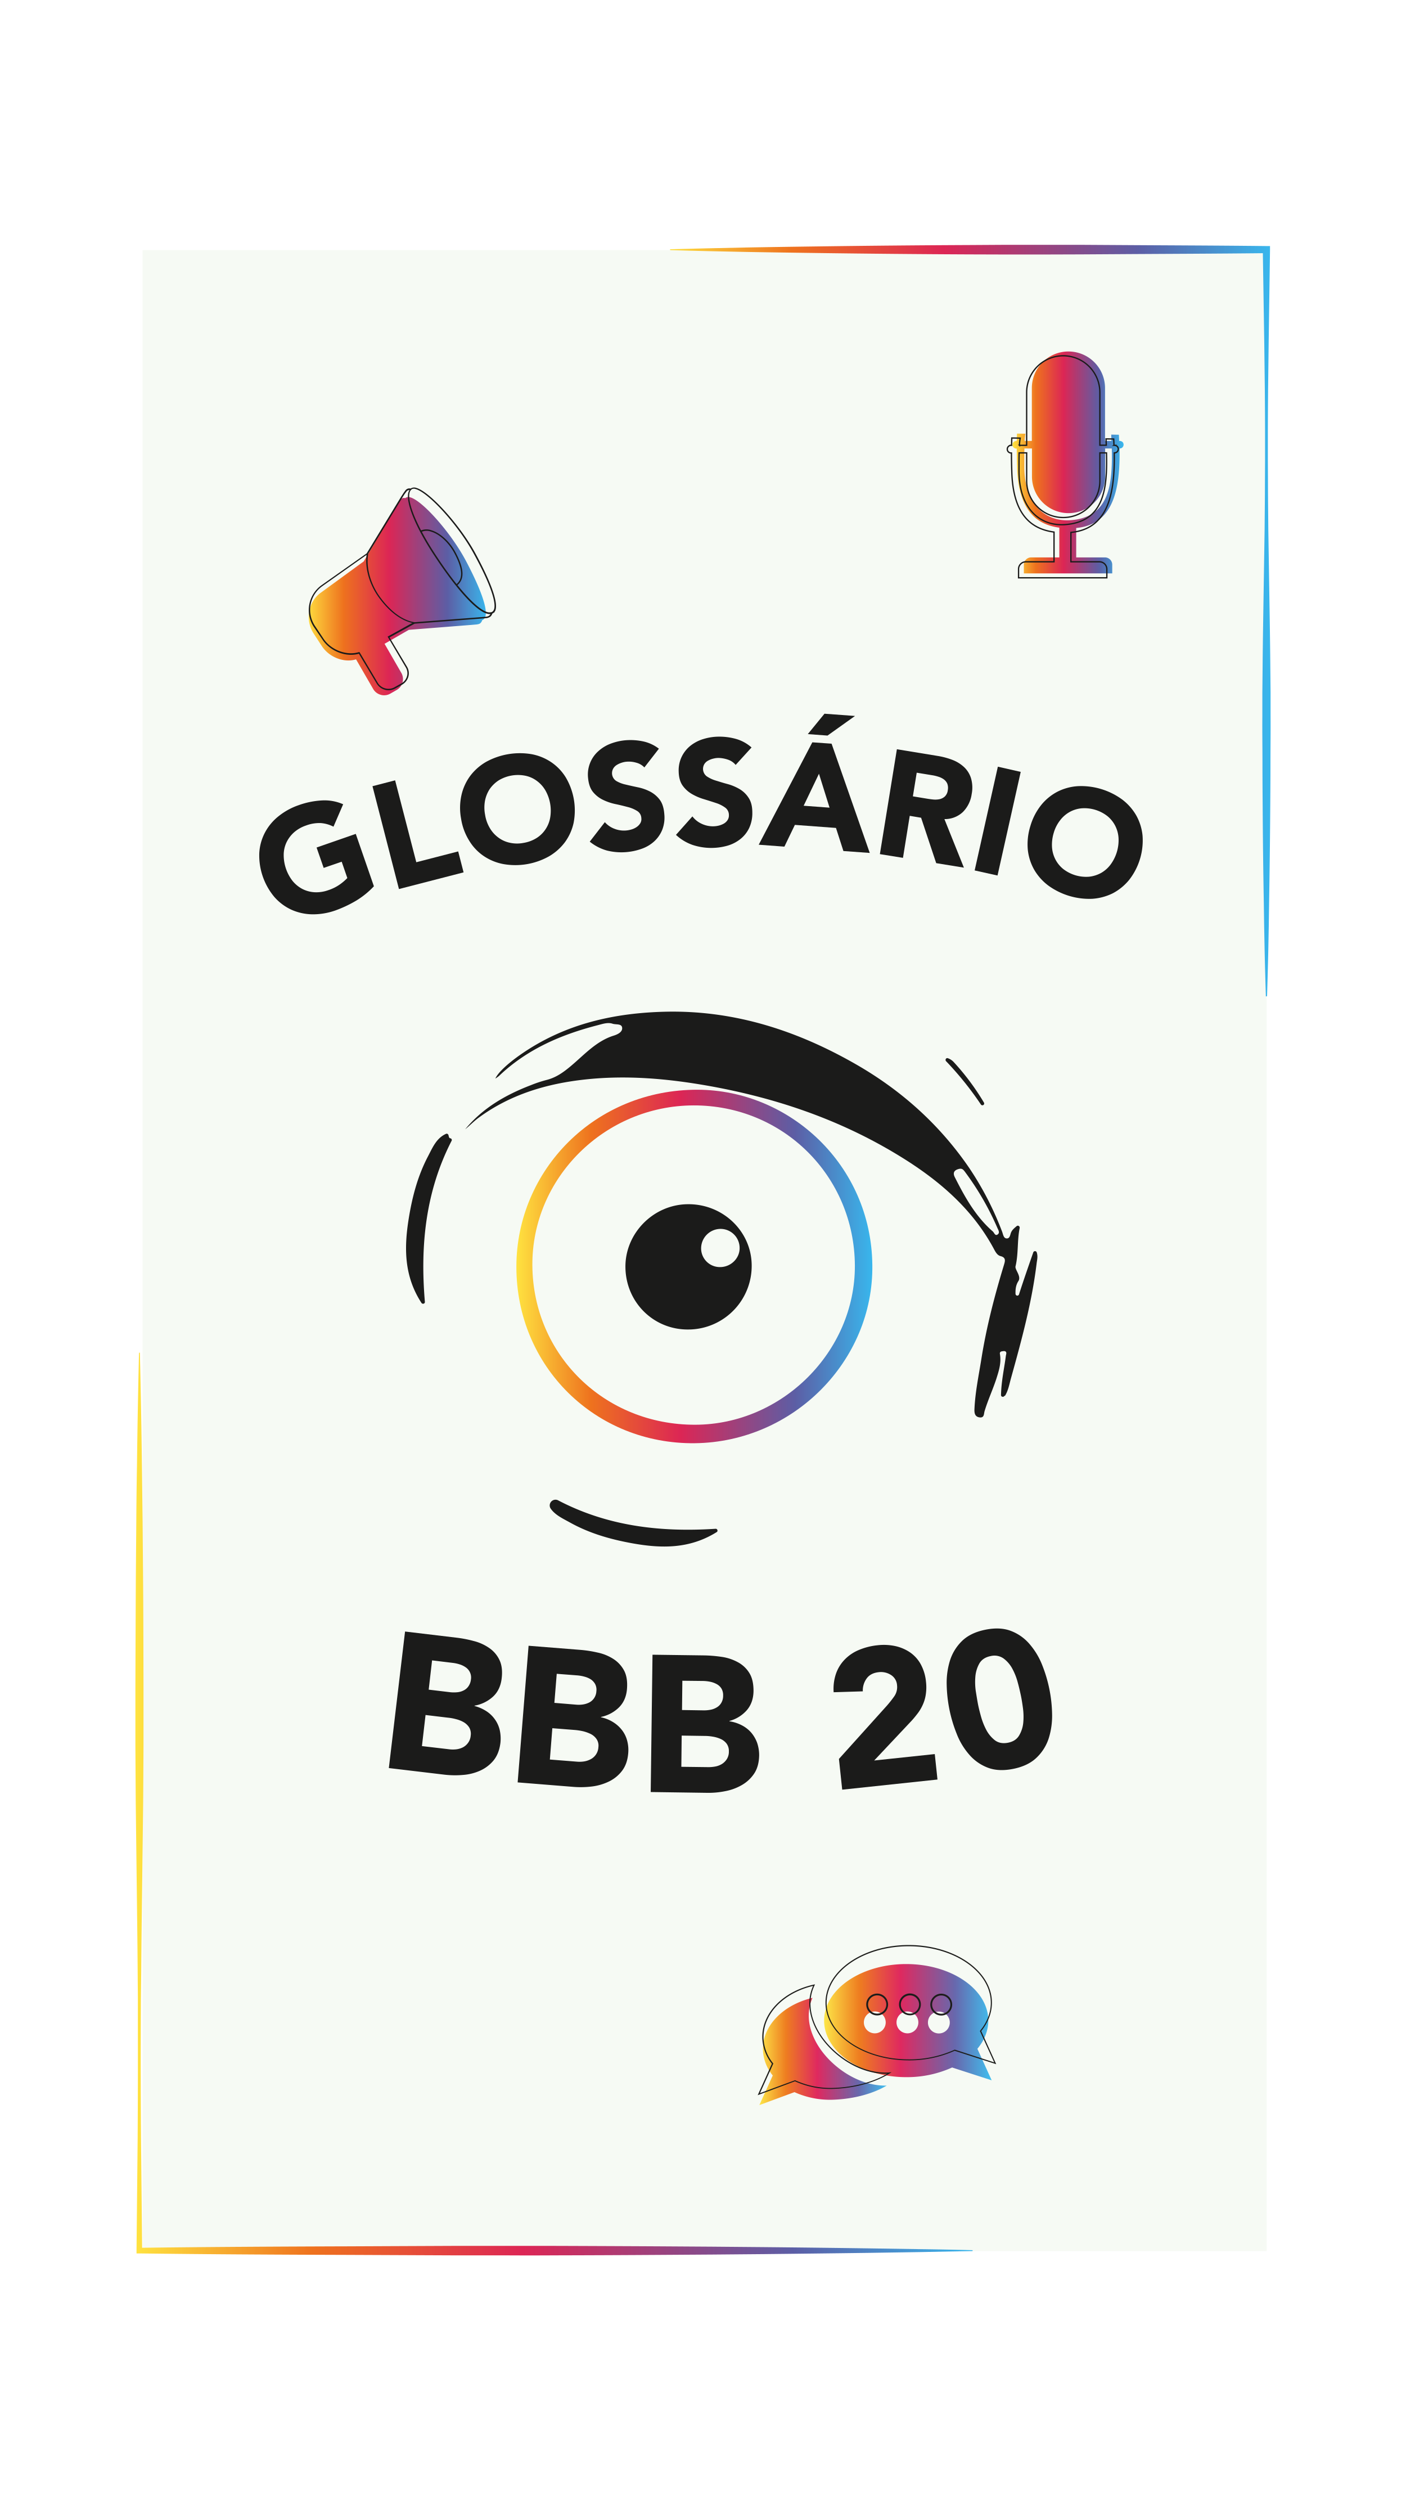 <svg xmlns="http://www.w3.org/2000/svg" xmlns:xlink="http://www.w3.org/1999/xlink" width="1080" height="1920" viewBox="0 0 1080 1920">
  <rect x="0" y="0" width="1080" height="1920" fill="#333333" stroke="none"/>
  <defs>
    <linearGradient id="linear-gradient" x1="-0.007" y1="2.233" x2="1" y2="2.233" gradientUnits="objectBoundingBox">
      <stop offset="0" stop-color="#ffe340"/>
      <stop offset="0.21" stop-color="#ee721e"/>
      <stop offset="0.46" stop-color="#dc2655"/>
      <stop offset="0.78" stop-color="#5c5ea5"/>
      <stop offset="1" stop-color="#38b8ee"/>
    </linearGradient>
    <linearGradient id="linear-gradient-2" x1="0" y1="-0.779" x2="1.006" y2="-0.779" xlink:href="#linear-gradient"/>
    <linearGradient id="linear-gradient-3" x1="0" y1="0.4" x2="1" y2="0.4" xlink:href="#linear-gradient"/>
    <linearGradient id="linear-gradient-4" x1="0" y1="7.319" x2="1" y2="7.319" xlink:href="#linear-gradient"/>
    <linearGradient id="linear-gradient-5" x1="0" y1="7.797" x2="0.998" y2="7.797" xlink:href="#linear-gradient"/>
    <linearGradient id="linear-gradient-6" y1="0.5" x2="1" y2="0.5" gradientUnits="objectBoundingBox">
      <stop offset="0" stop-color="#fde648"/>
      <stop offset="0.21" stop-color="#ee7d20"/>
      <stop offset="0.455" stop-color="#df295f"/>
      <stop offset="0.781" stop-color="#6768ad"/>
      <stop offset="0.999" stop-color="#40bfef"/>
    </linearGradient>
    <linearGradient id="linear-gradient-7" x1="0" y1="0.499" x2="1" y2="0.499" xlink:href="#linear-gradient-6"/>
    <clipPath id="clip-Infográfico_2">
      <rect width="1080" height="1920"/>
    </clipPath>
  </defs>
  <g id="Infográfico_2" data-name="Infográfico 2" clip-path="url(#clip-Infográfico_2)">
    <rect width="1080" height="1920" fill="#fff"/>
    <g id="Camada_1-2" transform="translate(104 188)">
      <rect id="Retângulo_6476" data-name="Retângulo 6476" width="863.412" height="1536.583" transform="translate(5.536 4.066)" fill="#f6faf4"/>
      <path id="Caminho_31984" data-name="Caminho 31984" d="M917.278,576.963c-.346-11.937-.692-23.874-.952-35.812l-.346-17.906-.26-17.906q-.649-35.811-.865-71.623c-.087-11.937-.173-23.874-.173-35.811s-.173-23.874-.086-35.811V344.188l.173-17.906c.087-11.937.26-23.874.433-35.811l1.124-71.623c.086-11.937.26-23.874.26-35.812l.086-17.906V147.052c0-11.937-.086-23.874-.173-35.812l-.433-35.812L914.942,3.72,917.624,6.4c-38.147.433-76.294.519-114.441.779l-28.632.173-28.632.087H717.287l-28.632-.087q-57.22-.26-114.441-1.038c-19.03-.26-38.147-.519-57.177-.865l-28.632-.606L474.132,4.5l-14.186-.433a.372.372,0,0,1-.346-.346h0a.372.372,0,0,1,.346-.346h0l14.273-.346,14.273-.346,28.632-.606c19.03-.346,38.147-.606,57.177-.865Q631.521.433,688.742.173L717.374,0h57.264l28.632.173c38.147.26,76.294.346,114.441.779h2.768V3.633L919.44,75.343l-.433,35.812c-.086,11.937-.173,23.874-.173,35.812v17.906l.086,17.906c0,11.937.173,23.874.26,35.811l1.124,71.623c.173,11.937.346,23.874.433,35.811l.173,17.906v17.906c.086,11.937-.086,23.874-.086,35.811s-.086,23.874-.173,35.811q-.259,35.811-.865,71.623l-.26,17.906-.346,17.906c-.26,11.937-.606,23.874-.952,35.812a.372.372,0,0,1-.346.346c-.432.259-.605.086-.605-.087Z" transform="translate(-48.935)" fill="url(#linear-gradient)"/>
      <path id="Caminho_31985" data-name="Caminho 31985" d="M3.46,1024.156q1.038,43.078,1.557,86.155l.519,43.078.173,21.539.173,21.539c.26,28.718.26,57.437.346,86.155V1325.7l-.26,43.078-1.038,86.155c-.173,14.359-.346,28.718-.433,43.078l-.26,21.625-.087,21.539q-.13,43.077.173,86.155l.865,86.155-2.163-2.163c53.285-.692,106.656-.951,159.941-1.124l80.014-.346h79.927q39.964.13,80.014.346l39.964.259,39.964.346q39.964.389,80.014.952l39.964.605q19.982.259,39.964.778a.346.346,0,1,1,0,.692l-39.964.779-39.964.605q-39.964.519-80.014.952l-39.964.346-39.964.26q-39.964.259-80.014.346-19.982.13-39.964,0H242.982l-80.014-.346c-53.285-.173-106.656-.432-159.941-1.125H.865v-2.162l.865-86.155q.26-43.077.173-86.155v-21.539L1.73,1498.1c-.087-14.359-.26-28.718-.433-43.078L.26,1368.863,0,1325.786v-43.078q.13-43.078.346-86.155l.173-21.539.173-21.539q.13-21.539.519-43.078.519-43.078,1.557-86.155a.372.372,0,0,1,.346-.346h0c.173-.086.346.087.346.259Z" transform="translate(0 -173.182)" fill="url(#linear-gradient-2)"/>
      <path id="Caminho_31986" data-name="Caminho 31986" d="M697.908,995.5a1.465,1.465,0,0,1-1.99-.086,1.3,1.3,0,0,1-.346-.952c.259-10.986,2.509-20.414,3.72-30.016.173-1.211.865-2.682-.346-3.46-.692-.432-1.99-.173-2.941,0a1.5,1.5,0,0,0-1.3,1.73v.173c1.3,6.92-.865,13.235-2.768,19.29-2.768,8.391-6.487,16.349-9,24.739-.606,2.076-.173,5.1-3.633,4.758-3.374-.346-4.239-2.682-4.152-5.882.519-13.235,3.287-26.123,5.363-39.185,3.893-24.48,10.121-48.354,17.3-71.969.865-2.941,1.816-5.709-2.6-6.834-2.336-.606-3.633-2.768-4.758-4.844-16.954-32.005-43.683-54.323-73.872-72.661-44.894-27.334-93.681-43.943-145.5-53.2-31.659-5.623-63.146-8.391-94.978-4.931-29.5,3.2-57.523,11.5-81.83,29.41-3.633,2.681-6.747,5.969-10.294,8.823,13.408-16.262,30.967-26.383,50.344-33.822a96.565,96.565,0,0,1,11.937-3.979c7.612-1.9,13.235-5.969,19.376-11.159,9.948-8.391,19.117-18.771,32.351-22.923,2.855-.865,6.834-2.682,6.574-5.969-.259-3.46-4.758-2.336-7.353-3.2-3.547-1.211-7.439.086-11.072,1.038-28.372,7.266-54.669,18.511-76.208,39.1a32.1,32.1,0,0,1-2.768,1.99c1.99-4.671,9.948-11.851,19.117-18.252,34.081-23.874,72.574-32.438,113.49-33.13,52.247-.779,99.909,14.878,144.63,40.569,34.773,19.982,64.1,46.278,86.847,79.581a239.224,239.224,0,0,1,25.258,49.046c.692,1.9,1.038,4.758,3.287,4.931,2.6.26,2.768-2.768,3.46-4.5.865-2.076,2.6-3.46,4.325-4.931a1.39,1.39,0,0,1,1.99.173,1.551,1.551,0,0,1,.346,1.211c-1.99,9.688-.865,19.809-3.2,29.5-.606,2.509,4.585,7.526,2.249,11.245-2.076,3.2-2.336,6.488-2.249,9.861a1.423,1.423,0,0,0,1.384,1.384,1.406,1.406,0,0,0,1.3-.952c3.374-10.553,7.093-21.193,10.986-32.351a1.442,1.442,0,0,1,1.816-.779,1.376,1.376,0,0,1,.779.779c1.038,3.028.346,5.623,0,8.131-3.633,30.275-11.678,59.6-19.809,88.837-1.211,4.411-1.99,9-4.412,13.062A1.978,1.978,0,0,0,697.908,995.5ZM663.654,820.765c-3.287.692-5.623,2.422-3.547,6.488,7.7,15.224,16,30.189,29.151,41.607,1.125.951,1.73,3.719,3.72,2.336s.432-3.547-.26-5.19a215.883,215.883,0,0,0-25.085-43.251c-1.038-1.3-1.9-2.335-3.979-1.99Z" transform="translate(-30.659 -111.211)" fill="#1b1b1a"/>
      <path id="Caminho_31987" data-name="Caminho 31987" d="M604.33,905.209c1.038,73.959-60.9,136.066-136.326,136.931-76.208.865-137.191-58.648-137.1-135.634.087-74.045,60.378-136.066,139.353-135.807C540.579,770.959,603.465,828.223,604.33,905.209Zm-261.147.346c.433,68.768,55.447,122.659,125.167,122.4,66.692-.173,122.832-56.226,122.572-122.226-.346-68.768-55.188-123.178-123.956-123-68.25.173-124.216,55.707-123.783,122.832Z" transform="translate(-38.26 -121.866)" fill="url(#linear-gradient-3)"/>
      <path id="Caminho_31988" data-name="Caminho 31988" d="M269.209,809.9c.346,1.557.606,2.163,1.3,2.249a1.346,1.346,0,0,1,1.211,1.471,1.229,1.229,0,0,1-.173.519c-19.809,38.58-24.22,79.927-20.5,123.61a1.32,1.32,0,0,1-1.3,1.471,1.455,1.455,0,0,1-1.3-.605c-13.408-20.587-13.408-42.213-9.861-64.443,2.682-16.781,6.92-33.13,14.965-48.354,3.46-6.661,6.4-13.754,13.667-17.041a1.331,1.331,0,0,1,1.817.692C269.209,809.73,269.209,809.817,269.209,809.9Z" transform="translate(-28.681 -126.046)" fill="#1b1b1a"/>
      <path id="Caminho_31989" data-name="Caminho 31989" d="M708.639,741.13a1.465,1.465,0,0,1,0-1.99,1.3,1.3,0,0,1,1.47-.26,11.118,11.118,0,0,1,4.585,3.114A186.041,186.041,0,0,1,737.7,772.875a1.38,1.38,0,0,1-2.336,1.471A248.217,248.217,0,0,0,708.639,741.13Z" transform="translate(-85.922 -114.209)" fill="#1b1b1a"/>
      <path id="Caminho_31990" data-name="Caminho 31990" d="M427.8,921.085c-.519-26.037,21.02-48.268,47.316-48.787,26.815-.606,49.046,20.068,49.652,46.105a48.841,48.841,0,0,1-47.4,50.084h-.606C450.029,969.093,428.318,948.159,427.8,921.085Zm73.007-.519c8.218-.173,14.878-6.92,14.705-14.792a14.656,14.656,0,0,0-14.705-14.532h-.173a15.012,15.012,0,0,0-14.705,14.878,14.4,14.4,0,0,0,14.359,14.446Z" transform="translate(-51.381 -135.544)" fill="#1b1b1a"/>
      <path id="Caminho_31991" data-name="Caminho 31991" d="M363.222,1140.762h0a4.454,4.454,0,0,1,4.931-.26c37.455,19.549,77.851,24.48,120.583,21.712a1.379,1.379,0,0,1,1.557,1.211,1.276,1.276,0,0,1-.692,1.384c-20.847,12.975-42.472,12.543-64.616,8.564-16.781-3.028-32.957-7.612-48.008-16-5.45-3.028-11.245-5.623-14.792-10.64A4.381,4.381,0,0,1,363.222,1140.762Z" transform="translate(-43.177 -176.217)" fill="#1b1b1a"/>
      <path id="Caminho_31992" data-name="Caminho 31992" d="M233.756,1261.1l39.1,4.671a91.676,91.676,0,0,1,13.581,2.595,36.218,36.218,0,0,1,11.937,5.363,23.06,23.06,0,0,1,7.872,9.169c1.817,3.719,2.422,8.477,1.73,14.186-.692,5.882-2.941,10.64-6.747,14.1a28.029,28.029,0,0,1-14.1,6.834v.26a31.553,31.553,0,0,1,9.083,3.979,24.079,24.079,0,0,1,6.574,6.315,23.165,23.165,0,0,1,3.72,8.3,30.332,30.332,0,0,1,.519,9.688c-.692,5.536-2.422,9.948-5.19,13.408a28.447,28.447,0,0,1-10.207,7.872,38.79,38.79,0,0,1-13.235,3.374,70.769,70.769,0,0,1-14.186-.173l-42.9-5.1Zm12.975,87.972,20.674,2.422a22.972,22.972,0,0,0,5.45.086,15.519,15.519,0,0,0,5.19-1.47,11.289,11.289,0,0,0,4.066-3.46,10.867,10.867,0,0,0,2.076-5.623,9.746,9.746,0,0,0-1.125-6.228,12.725,12.725,0,0,0-4.239-4.066,23.2,23.2,0,0,0-5.882-2.335,35.6,35.6,0,0,0-6.055-1.125L249.5,1325.2Zm5.19-43.337,16.695,1.99a26.892,26.892,0,0,0,5.277,0,13.067,13.067,0,0,0,4.844-1.384,9.462,9.462,0,0,0,3.72-3.2,11.113,11.113,0,0,0,1.9-5.19,9.437,9.437,0,0,0-3.979-9.342,16.726,16.726,0,0,0-4.844-2.335,28.155,28.155,0,0,0-5.363-1.125l-15.657-1.9Z" transform="translate(-26.623 -196.21)" fill="#1b1b1a"/>
      <path id="Caminho_31993" data-name="Caminho 31993" d="M342.191,1274l39.185,3.114a91.518,91.518,0,0,1,13.667,2.076,35.959,35.959,0,0,1,12.11,4.844,23.931,23.931,0,0,1,8.3,8.823c1.99,3.633,2.768,8.391,2.336,14.1-.432,5.969-2.509,10.726-6.142,14.359a27.7,27.7,0,0,1-13.84,7.353v.26a28.26,28.26,0,0,1,9.169,3.633,25.324,25.324,0,0,1,6.834,6.055,22.485,22.485,0,0,1,4.066,8.131,27.683,27.683,0,0,1,.865,9.6c-.433,5.536-1.99,10.034-4.671,13.581a27.759,27.759,0,0,1-9.948,8.218,41.339,41.339,0,0,1-13.062,3.893,70.593,70.593,0,0,1-14.186.346l-43.078-3.46Zm16.349,87.366,20.76,1.644a23.011,23.011,0,0,0,5.45-.173,15.979,15.979,0,0,0,5.19-1.73,11.015,11.015,0,0,0,5.882-9.256,9.029,9.029,0,0,0-1.384-6.142,12,12,0,0,0-4.412-3.893,28.948,28.948,0,0,0-5.969-2.162A46.465,46.465,0,0,0,378,1338.7l-17.56-1.384Zm3.46-43.51,16.781,1.384a21.445,21.445,0,0,0,5.277-.173,15.881,15.881,0,0,0,4.844-1.557,10.185,10.185,0,0,0,3.633-3.287,10.346,10.346,0,0,0,1.73-5.277,9.46,9.46,0,0,0-.951-5.536,10.431,10.431,0,0,0-3.374-3.633,17.59,17.59,0,0,0-4.931-2.076,29.986,29.986,0,0,0-5.45-.952l-15.743-1.211Z" transform="translate(-40.169 -198.185)" fill="#1b1b1a"/>
      <path id="Caminho_31994" data-name="Caminho 31994" d="M451.384,1282.1l39.358.519a104.046,104.046,0,0,1,13.754,1.125,36.541,36.541,0,0,1,12.37,4.065,23.029,23.029,0,0,1,8.823,8.218c2.249,3.547,3.287,8.131,3.287,13.927q-.13,8.953-5.19,14.792a27.163,27.163,0,0,1-13.321,8.218v.26a30.077,30.077,0,0,1,9.429,3.028,24.145,24.145,0,0,1,7.266,5.622,25.736,25.736,0,0,1,4.585,7.872,29.644,29.644,0,0,1,1.557,9.515c-.086,5.536-1.3,10.207-3.719,13.927a28.156,28.156,0,0,1-9.429,8.91,40.171,40.171,0,0,1-12.8,4.757,64.352,64.352,0,0,1-14.1,1.3L450,1387.545Zm22.144,86.069,20.847.26a29.059,29.059,0,0,0,5.45-.519,14.864,14.864,0,0,0,5.017-1.99,12.029,12.029,0,0,0,3.72-3.806,10.544,10.544,0,0,0,1.471-5.8,9.459,9.459,0,0,0-1.816-6.055,11.811,11.811,0,0,0-4.671-3.547,24.287,24.287,0,0,0-6.055-1.73,36.038,36.038,0,0,0-6.142-.519l-17.56-.26Zm.519-43.6,16.868.26a26.62,26.62,0,0,0,5.277-.519,14.085,14.085,0,0,0,4.758-1.9,9.49,9.49,0,0,0,3.374-3.547,10.479,10.479,0,0,0,1.3-5.363,9.978,9.978,0,0,0-1.3-5.45,9.735,9.735,0,0,0-3.633-3.374,17.464,17.464,0,0,0-5.017-1.817,29.327,29.327,0,0,0-5.536-.605l-15.83-.173Z" transform="translate(-54.167 -199.4)" fill="#1b1b1a"/>
      <path id="Caminho_31995" data-name="Caminho 31995" d="M613.851,1360.835,650.7,1319.92a85.582,85.582,0,0,0,5.536-7.007,12.392,12.392,0,0,0,2.249-8.65,10.036,10.036,0,0,0-4.758-7.958,14.147,14.147,0,0,0-9.342-2.076c-4.152.432-7.266,2.076-9.256,4.844a15.6,15.6,0,0,0-2.941,9.861l-22.4.692a36.063,36.063,0,0,1,1.9-14.532,29.5,29.5,0,0,1,6.834-10.813,32.389,32.389,0,0,1,10.813-7.18,49.657,49.657,0,0,1,14.1-3.547,42.212,42.212,0,0,1,13.581.605A32.546,32.546,0,0,1,668.433,1279a26.718,26.718,0,0,1,8.218,9.083,34.949,34.949,0,0,1,4.065,13.494,36.865,36.865,0,0,1-.086,9.256,28.944,28.944,0,0,1-2.076,7.7,33.572,33.572,0,0,1-3.72,6.661c-1.557,2.076-3.2,4.152-4.931,6.055l-28.978,30.794,46.538-4.931,2.076,19.549-73.18,7.785Z" transform="translate(-73.429 -198.117)" fill="#1b1b1a"/>
      <path id="Caminho_31996" data-name="Caminho 31996" d="M710.573,1320.407a107.683,107.683,0,0,1-2.076-19.03,57.817,57.817,0,0,1,2.509-18.425,36.207,36.207,0,0,1,9.169-14.965c4.325-4.239,10.294-7.18,17.992-8.736s14.359-1.211,19.982,1.038a35.239,35.239,0,0,1,14.273,10.294,55.626,55.626,0,0,1,9.515,16,106.606,106.606,0,0,1,7.526,37.368,57.82,57.82,0,0,1-2.509,18.425,35.51,35.51,0,0,1-9.256,14.965c-4.325,4.239-10.294,7.18-17.992,8.737s-14.359,1.211-19.982-1.038a35.237,35.237,0,0,1-14.273-10.294,53.486,53.486,0,0,1-9.429-16A106.129,106.129,0,0,1,710.573,1320.407ZM732.457,1316c.519,2.768,1.3,5.969,2.336,9.688a52.466,52.466,0,0,0,4.152,10.553,24.647,24.647,0,0,0,6.661,7.958c2.682,1.99,6.055,2.6,10.034,1.817,3.893-.778,6.747-2.595,8.477-5.536a23.672,23.672,0,0,0,3.2-9.861,49.57,49.57,0,0,0-.26-11.332c-.519-3.806-1.038-7.093-1.643-9.861s-1.3-5.969-2.336-9.688a47.8,47.8,0,0,0-4.152-10.553,23.714,23.714,0,0,0-6.747-7.872,12.18,12.18,0,0,0-9.948-1.817c-3.979.779-6.834,2.682-8.564,5.536a24.854,24.854,0,0,0-3.114,9.861,49.566,49.566,0,0,0,.26,11.332c.605,3.72,1.124,7.007,1.643,9.775Z" transform="translate(-85.311 -195.744)" fill="#1b1b1a"/>
      <path id="Caminho_31997" data-name="Caminho 31997" d="M198.055,571a64.47,64.47,0,0,1-13.667,11.072,93.006,93.006,0,0,1-16,7.526,51.566,51.566,0,0,1-17.733,2.941,40.69,40.69,0,0,1-16-3.547,39.277,39.277,0,0,1-13.062-9.775A49.719,49.719,0,0,1,110,545.745,38.119,38.119,0,0,1,114.235,530a39.665,39.665,0,0,1,10.38-12.629,51.374,51.374,0,0,1,15.657-8.65,62.819,62.819,0,0,1,17.819-3.633,35.458,35.458,0,0,1,16.349,2.941L167,525.245a25.456,25.456,0,0,0-9.688-2.768,29.011,29.011,0,0,0-11.5,1.9,27.007,27.007,0,0,0-9.169,5.277,24.442,24.442,0,0,0-5.8,7.785,22.826,22.826,0,0,0-2.076,9.6,32.409,32.409,0,0,0,6.834,19.9,24.5,24.5,0,0,0,7.526,6.142,23.478,23.478,0,0,0,9.342,2.509,27.029,27.029,0,0,0,10.467-1.557,33.735,33.735,0,0,0,9.169-4.585,41.234,41.234,0,0,0,5.536-4.758l-4.325-12.543-13.84,4.758-5.45-15.657,30.1-10.467Z" transform="translate(-14.845 -78.415)" fill="#1b1b1a"/>
      <path id="Caminho_31998" data-name="Caminho 31998" d="M207.1,491.3l17.387-4.5,16.262,62.886,32.178-8.3,4.152,16.089-49.652,12.8Z" transform="translate(-24.98 -75.559)" fill="#1b1b1a"/>
      <path id="Caminho_31999" data-name="Caminho 31999" d="M284.278,512.451a45,45,0,0,1,.259-17.992,39.384,39.384,0,0,1,6.747-14.878,40.89,40.89,0,0,1,12.283-10.813,53.917,53.917,0,0,1,34.773-5.882,39.977,39.977,0,0,1,15.138,6.142,38.384,38.384,0,0,1,11.245,11.764,49.925,49.925,0,0,1,5.969,34.947,39.384,39.384,0,0,1-6.747,14.878,40.891,40.891,0,0,1-12.283,10.813,52.842,52.842,0,0,1-34.773,5.882,39.976,39.976,0,0,1-15.138-6.142,37.73,37.73,0,0,1-11.245-11.851A44.636,44.636,0,0,1,284.278,512.451Zm18.425-3.114a28.289,28.289,0,0,0,3.547,10.121,23.981,23.981,0,0,0,6.488,7.353,22.24,22.24,0,0,0,8.823,4.066,25.53,25.53,0,0,0,10.553.173,27.026,27.026,0,0,0,9.948-3.633,22.669,22.669,0,0,0,7.007-6.747,23.241,23.241,0,0,0,3.633-9,31.575,31.575,0,0,0-3.547-20.76,23.982,23.982,0,0,0-6.488-7.353,22.24,22.24,0,0,0-8.823-4.066,28.668,28.668,0,0,0-20.587,3.46,24.777,24.777,0,0,0-7.007,6.747,25.063,25.063,0,0,0-3.633,9.083A28.871,28.871,0,0,0,302.7,509.336Z" transform="translate(-34.099 -71.748)" fill="#1b1b1a"/>
      <path id="Caminho_32000" data-name="Caminho 32000" d="M438.729,471.224a13.078,13.078,0,0,0-6.228-3.633,20.161,20.161,0,0,0-7.18-.779,15.451,15.451,0,0,0-3.979.779,16.67,16.67,0,0,0-3.806,1.73,7.969,7.969,0,0,0-2.768,2.855A7.147,7.147,0,0,0,417.1,481.6a24.23,24.23,0,0,0,7.18,2.768c2.855.692,5.969,1.384,9.256,2.076a36.189,36.189,0,0,1,9.342,3.2,21.871,21.871,0,0,1,7.526,6.228q3.114,4.022,3.633,11.159a25.872,25.872,0,0,1-1.557,12.024,24.571,24.571,0,0,1-6.142,8.91,27.772,27.772,0,0,1-9.6,5.709,46.189,46.189,0,0,1-26.729,1.384,36.447,36.447,0,0,1-13.235-6.834l11.591-14.965a18.512,18.512,0,0,0,7.439,5.1,19.866,19.866,0,0,0,13.235.433,13.559,13.559,0,0,0,3.893-1.9,9.365,9.365,0,0,0,2.682-2.854,6.12,6.12,0,0,0,.779-3.893,6.666,6.666,0,0,0-3.287-5.536,24.907,24.907,0,0,0-7.353-3.028c-2.941-.779-6.055-1.557-9.429-2.249a41.32,41.32,0,0,1-9.515-3.287,22.5,22.5,0,0,1-7.612-6.055c-2.076-2.6-3.287-6.142-3.72-10.726a24.016,24.016,0,0,1,7.872-20.5,29.938,29.938,0,0,1,9.515-5.8,42.926,42.926,0,0,1,11.418-2.6,47.111,47.111,0,0,1,13.494.865,29.914,29.914,0,0,1,12.11,5.623Z" transform="translate(-47.765 -69.899)" fill="#1b1b1a"/>
      <path id="Caminho_32001" data-name="Caminho 32001" d="M518.146,468.811a12.967,12.967,0,0,0-5.969-4.066,24.48,24.48,0,0,0-7.093-1.3,16.379,16.379,0,0,0-4.066.519,15.069,15.069,0,0,0-3.893,1.471,7.72,7.72,0,0,0-2.941,2.6,7.167,7.167,0,0,0,1.73,9.515,25.959,25.959,0,0,0,7.007,3.287c2.855.865,5.8,1.817,9.083,2.682a38.114,38.114,0,0,1,9.083,3.806,20.9,20.9,0,0,1,7.007,6.747c1.9,2.855,2.855,6.574,2.855,11.332a26.724,26.724,0,0,1-2.422,11.851,23.86,23.86,0,0,1-6.747,8.477,28.615,28.615,0,0,1-9.948,5.1,45.7,45.7,0,0,1-26.815-.606,36.1,36.1,0,0,1-12.716-7.7l12.629-14.186a18.545,18.545,0,0,0,7.007,5.623,20.194,20.194,0,0,0,8.737,1.99,19.207,19.207,0,0,0,4.412-.519,15.867,15.867,0,0,0,3.979-1.557,8.476,8.476,0,0,0,2.855-2.681,6.484,6.484,0,0,0,1.038-3.806,6.938,6.938,0,0,0-2.854-5.8,24.791,24.791,0,0,0-7.093-3.547c-2.854-.952-5.882-1.9-9.256-2.941a41.528,41.528,0,0,1-9.256-3.979,22.7,22.7,0,0,1-7.18-6.574c-1.9-2.768-2.855-6.4-2.941-10.9a24.049,24.049,0,0,1,2.509-11.5,24.475,24.475,0,0,1,6.834-8.3,29.966,29.966,0,0,1,9.948-5.017,40.907,40.907,0,0,1,11.591-1.73,47.276,47.276,0,0,1,13.408,1.817,30.5,30.5,0,0,1,11.678,6.488Z" transform="translate(-57.064 -69.408)" fill="#1b1b1a"/>
      <path id="Caminho_32002" data-name="Caminho 32002" d="M585.475,448.371l14.792,1.038,29.324,83.906-20.241-1.471-5.709-17.733-31.573-2.336-8.045,16.695L544.3,527Zm5.1,24.134-11.764,24.566,19.9,1.471Zm4.239-46.105,23.442,1.73-21.106,15.051-15.138-1.125Z" transform="translate(-65.498 -66.321)" fill="#1b1b1a"/>
      <path id="Caminho_32003" data-name="Caminho 32003" d="M663.362,458.6l31.141,5.1a56.946,56.946,0,0,1,11.418,3.028,27.49,27.49,0,0,1,9,5.536,19.762,19.762,0,0,1,5.363,8.564,25.553,25.553,0,0,1,.519,12.2,24.142,24.142,0,0,1-6.747,13.754,20.168,20.168,0,0,1-14.186,5.45l14.965,37.282-21.279-3.46-11.591-34.86-8.736-1.471-5.19,32.265L650.3,539.133Zm12.283,36.158,10.467,1.73c1.557.259,3.287.519,5.1.692a16.328,16.328,0,0,0,5.017-.259,8.825,8.825,0,0,0,3.979-2.076A7.909,7.909,0,0,0,702.46,490a9.331,9.331,0,0,0-.433-5.1,8.437,8.437,0,0,0-2.768-3.287,14.659,14.659,0,0,0-4.239-1.99,30.321,30.321,0,0,0-4.844-1.125l-11.591-1.9Z" transform="translate(-78.426 -71.228)" fill="#1b1b1a"/>
      <path id="Caminho_32004" data-name="Caminho 32004" d="M751.419,474.4l17.56,3.979L751.16,557.96l-17.56-3.893Z" transform="translate(-88.929 -73.635)" fill="#1b1b1a"/>
      <path id="Caminho_32005" data-name="Caminho 32005" d="M779.263,522.714a46.914,46.914,0,0,1,8.218-16,39.462,39.462,0,0,1,12.629-10.38,40.275,40.275,0,0,1,15.743-4.239,53.584,53.584,0,0,1,33.735,10.121,40.852,40.852,0,0,1,10.9,12.2,39.588,39.588,0,0,1,4.931,15.57,49.161,49.161,0,0,1-10.207,33.995,40.627,40.627,0,0,1-12.629,10.38,41.813,41.813,0,0,1-15.743,4.239A53.584,53.584,0,0,1,793.1,568.473a40.853,40.853,0,0,1-10.9-12.2,39.588,39.588,0,0,1-4.931-15.57A46.924,46.924,0,0,1,779.263,522.714Zm17.906,5.363a31.541,31.541,0,0,0-1.3,10.64,23.882,23.882,0,0,0,2.509,9.429,23.272,23.272,0,0,0,6.055,7.526,28.708,28.708,0,0,0,19.982,5.969,24.7,24.7,0,0,0,9.256-2.941,23.675,23.675,0,0,0,7.266-6.488,31.569,31.569,0,0,0,6.055-20.155,23.882,23.882,0,0,0-2.508-9.429,23.274,23.274,0,0,0-6.055-7.526,28.709,28.709,0,0,0-19.982-5.969,23.246,23.246,0,0,0-9.256,2.941,23.8,23.8,0,0,0-7.266,6.488A28.117,28.117,0,0,0,797.169,528.077Z" transform="translate(-91.794 -76.394)" fill="#1b1b1a"/>
      <path id="Caminho_32006" data-name="Caminho 32006" d="M286.83,315.854a3.951,3.951,0,0,1-1.99,2.422h0l-.346.086a5.4,5.4,0,0,1-1.471,2.422,2.062,2.062,0,0,1-.952.519l-.692.26a7.708,7.708,0,0,0-.952.173l-3.979.346L228.1,325.888l-18.684,10.726L222.3,358.931a9.639,9.639,0,0,1-3.547,13.148l-4.844,2.768a9.456,9.456,0,0,1-4.844,1.3,8,8,0,0,1-2.509-.346,9.636,9.636,0,0,1-5.882-4.5l-13.148-22.75c-9.169,2.855-20.674-1.557-26.3-10.207l-6.142-9.429c-6.834-10.38-4.5-24.22,5.19-31.4l33.216-24.22.173-.346h0l25-42.472,1.644-2.682,1.211-1.73.087-.087.26-.26c.087-.087.346-.346.433-.346.173-.173.432-.26.605-.433a4.876,4.876,0,0,1,1.038-.346h.087a6.677,6.677,0,0,1,1.3.173,2.629,2.629,0,0,1,.605-.433,4.322,4.322,0,0,1,3.287-.173c9.775,2.768,31.919,28.113,42.991,49.306C283.716,295.353,288.733,310.058,286.83,315.854Z" transform="translate(-18.035 -30.227)" fill="url(#linear-gradient-4)"/>
      <path id="Caminho_32007" data-name="Caminho 32007" d="M278.934,266.328c-11.678-21.539-34.946-47.316-45.24-50.171a4.388,4.388,0,0,0-3.46.173,1.552,1.552,0,0,0-.605.432,3.586,3.586,0,0,0-1.384-.173h-.087a2.453,2.453,0,0,0-1.125.346,3.035,3.035,0,0,0-.692.433l-.433.433-.259.346-.087.087-1.3,1.817-1.73,2.682-26.3,43.251h0l-.173.346-34.86,24.566a23.113,23.113,0,0,0-5.45,31.919l6.488,9.515c5.969,8.823,18.079,13.321,27.68,10.38l13.84,23.182a10.3,10.3,0,0,0,6.142,4.585,8.93,8.93,0,0,0,2.6.346,10.088,10.088,0,0,0,5.017-1.3l5.1-2.855a9.964,9.964,0,0,0,4.758-5.969,9.382,9.382,0,0,0-1.038-7.439l-13.581-22.75L232.483,319.7l50.776-3.893,4.239-.346a6.117,6.117,0,0,0,1.038-.173l.778-.259,1.038-.519a4.548,4.548,0,0,0,1.557-2.422l.346-.173h0a4.091,4.091,0,0,0,2.076-2.422C296.234,303.437,290.957,288.558,278.934,266.328Zm-52.852,87.107a9.091,9.091,0,0,1,.952,7.18,9.431,9.431,0,0,1-4.585,5.709l-5.1,2.855a9.721,9.721,0,0,1-7.439.952,9.921,9.921,0,0,1-5.969-4.412L190.01,342.276h-.173c-9.515,2.941-21.539-1.557-27.421-10.207l-6.4-9.6a22.747,22.747,0,0,1,5.363-31.486l34.773-24.566c-1.644,10.207,1.73,22.75,8.91,32.87,8.218,11.418,17.473,18.338,26.815,20.068l-19.549,10.813Zm64.011-39.272a7.593,7.593,0,0,1-.865.519l-.779.259s-.606.087-.952.173l-4.239.346L232.4,319.353c-9.429-1.557-18.771-8.477-27.075-19.982-7.266-10.207-10.64-22.923-8.737-33.216l26.3-43.251,1.73-2.682,1.3-1.73.087-.087.26-.346c.087-.087.346-.346.433-.346a2.168,2.168,0,0,1,.606-.346,1.972,1.972,0,0,1,.952-.259h.087a4.211,4.211,0,0,1,1.038.087c-5.1,5.1,2.249,25.431,18.079,49.565,17.473,26.729,32.957,43.683,41.348,45.413a7.57,7.57,0,0,0,1.384.173,6.677,6.677,0,0,0,1.3-.173,5.926,5.926,0,0,1-1.384,1.99Zm-42.386-47.749c-3.893-5.969-7.353-11.764-10.121-17.127a10.127,10.127,0,0,1,7.7-.26c6.747,1.99,13.84,8.65,18.165,16.781,6.488,12.2,6.834,19.982,1.3,24.393C259.384,283.541,253.675,275.583,247.707,266.414ZM293.9,309.232a4.157,4.157,0,0,1-1.471,1.99h0a2.59,2.59,0,0,1-.692.346h-.173a5.957,5.957,0,0,1-2.768.086c-5.363-1.124-13.84-8.737-23.874-21.279,5.709-4.5,5.363-12.37-1.211-24.739-4.325-8.218-11.591-14.878-18.425-16.954a10.8,10.8,0,0,0-7.958.26c-8.391-16-11.591-28.372-7.7-31.919h0l.087-.087c.173-.173.433-.346.605-.519a3.911,3.911,0,0,1,3.114-.087c10.207,2.768,33.389,28.459,44.981,50,12.024,21.971,17.473,37.109,15.484,42.9Z" transform="translate(-18.067 -29.141)" fill="#1b1b1a" stroke="#1b1b1a" stroke-miterlimit="10" stroke-width="0.75"/>
      <path id="Caminho_32008" data-name="Caminho 32008" d="M845.966,163.382h-.346c0-1.557-.086-3.2-.173-4.758l-5.882-.087c.087,1.644.087,3.287.173,4.844h-4.931V122.813a28.113,28.113,0,0,0-56.226,0v40.569h-5.536a33.853,33.853,0,0,1,.606-5.536l-6.488-.087c-.086,1.817-.086,3.72-.173,5.623h-.346a3.021,3.021,0,0,0-2.076.865,2.977,2.977,0,0,0,0,4.152,3.021,3.021,0,0,0,2.076.865h.346c0,4.412.087,9.169.26,14.186.865,31.659,13.581,44.029,32.438,46.538v22.836H778.063a5.611,5.611,0,0,0-5.623,5.623h0v6.661h67.9v-6.661a5.611,5.611,0,0,0-5.623-5.623H812.663V230.247c29.41-2.768,33.735-31.227,33.3-61.07h.173a3.021,3.021,0,0,0,2.076-.865,2.977,2.977,0,0,0,0-4.152,3.734,3.734,0,0,0-2.249-.778Zm-37.974,60.9c-18.857,1.211-35.206-11.937-35.206-41.348,0-5.19,0-9.775.086-13.754h5.8v21.539a28.113,28.113,0,1,0,56.226,0V169.178H840C840.6,196.425,838.44,222.289,807.992,224.279Z" transform="translate(-89.988 -12.783)" fill="url(#linear-gradient-5)"/>
      <path id="Caminho_32009" data-name="Caminho 32009" d="M841.363,167.268h-.346c0-1.644-.086-3.2-.173-4.844l-5.882-.087.173,4.844H830.2V126.613a28.113,28.113,0,0,0-56.226,0v40.656h-5.536a33.84,33.84,0,0,1,.606-5.536l-6.488-.087c-.086,1.817-.086,3.633-.173,5.623h-.346a2.953,2.953,0,0,0-2.941,2.941,2.9,2.9,0,0,0,2.854,2.941h.346c0,4.412.087,9.169.26,14.186C763.425,219,776.141,231.366,795,233.874v22.836H773.373a5.611,5.611,0,0,0-5.623,5.623h0v6.661h67.817V262.42a5.668,5.668,0,0,0-5.536-5.709H807.973V234.134c29.41-2.682,33.735-31.227,33.3-61.07h.173a3.021,3.021,0,0,0,2.076-.865,2.977,2.977,0,0,0,0-4.152,3.686,3.686,0,0,0-2.162-.778Zm-38.061,60.9c-18.857,1.211-35.206-11.937-35.206-41.348,0-5.19,0-9.775.086-13.754h5.8V194.6a28.113,28.113,0,0,0,56.226,0V173.064h5.1c.692,27.161-1.557,53.025-32.005,55.1Z" transform="translate(-89.364 -13.296)" fill="none" stroke="#1b1b1a" stroke-miterlimit="10" stroke-width="1"/>
      <path id="Caminho_32010" data-name="Caminho 32010" d="M674.207,1579.4a6.964,6.964,0,1,0,6.92,7.007v-.087A6.94,6.94,0,0,0,674.207,1579.4Z" transform="translate(-81.113 -248.171)" fill="none"/>
      <path id="Caminho_32011" data-name="Caminho 32011" d="M646.307,1579.3a6.963,6.963,0,1,0,6.92,7.007v-.086a6.831,6.831,0,0,0-6.92-6.92Z" transform="translate(-77.721 -248.158)" fill="none"/>
      <path id="Caminho_32012" data-name="Caminho 32012" d="M617.307,1579.3a6.963,6.963,0,1,0,6.92,7.007v-.086A6.941,6.941,0,0,0,617.307,1579.3Z" transform="translate(-74.195 -248.158)" fill="none"/>
      <path id="Caminho_32013" data-name="Caminho 32013" d="M642.533,1664.084c-10.553,6.228-25.172,10.207-40.483,10.812a66.076,66.076,0,0,1-30.189-5.709l-.173-.087-26.988,9.948,10.294-22.75-.173-.173a32.971,32.971,0,0,1-7.353-18.944c-.779-18.425,14.878-34.946,38.061-40.483a34.117,34.117,0,0,0-2.855,15.051c.519,12.716,7.872,26.037,20.068,36.59C614.766,1658.721,629.212,1664.43,642.533,1664.084Z" transform="translate(-65.414 -250.506)" fill="url(#linear-gradient-6)"/>
      <path id="Caminho_32014" data-name="Caminho 32014" d="M718.528,1631.749l.173-.173c5.363-6.488,8.218-13.927,8.218-21.452,0-23.961-28.286-43.423-63.059-43.423s-63.059,19.463-63.059,43.423,28.286,43.424,63.059,43.424a83.991,83.991,0,0,0,35.12-7.353l.173-.086.173.086,30.189,9.775Zm-78.8-11.851a8.391,8.391,0,1,1,8.391-8.391A8.381,8.381,0,0,1,639.726,1619.9Zm25.172,0a8.391,8.391,0,1,1,8.3-8.391A8.38,8.38,0,0,1,664.9,1619.9Zm24.047.087a8.391,8.391,0,1,1,8.391-8.391A8.381,8.381,0,0,1,688.945,1619.985Z" transform="translate(-71.773 -246.457)" fill="url(#linear-gradient-7)"/>
      <g id="Grupo_3650" data-name="Grupo 3650" transform="translate(478.018 1305.625)">
        <g id="Grupo_3642" data-name="Grupo 3642" transform="translate(52.074)">
          <path id="Caminho_32015" data-name="Caminho 32015" d="M733.436,1641.318l-31.919-10.294a84.505,84.505,0,0,1-35.293,7.353c-35.206,0-63.924-19.9-63.924-44.289s28.718-44.289,63.924-44.289,63.924,19.9,63.924,44.289c0,7.612-2.855,15.138-8.218,21.8Zm-31.919-11.245.173.086,30.189,9.775L720.893,1615.8l.173-.173c5.363-6.488,8.218-13.927,8.218-21.452,0-23.961-28.286-43.424-63.059-43.424s-63.059,19.463-63.059,43.424,28.286,43.424,63.059,43.424a83.992,83.992,0,0,0,35.12-7.353Z" transform="translate(-602.3 -1549.8)" fill="#1d1d1b"/>
        </g>
        <g id="Grupo_3643" data-name="Grupo 3643" transform="translate(0 30.189)">
          <path id="Caminho_32016" data-name="Caminho 32016" d="M542.1,1669.817l10.9-24.134a33.6,33.6,0,0,1-7.353-19.29c-.779-19.03,15.484-36.158,39.617-41.521l.865-.173-.346.778a31.716,31.716,0,0,0-3.114,15.484c.519,12.456,7.7,25.6,19.722,35.984s26.556,16.089,39.877,15.484a3.546,3.546,0,0,0,.952-.087l1.73-.173-1.471.952c-10.813,6.833-26.21,11.159-42.3,11.851a66.088,66.088,0,0,1-30.448-5.8Zm42.559-83.906c-23.269,5.536-38.839,22.058-38.061,40.483a32.39,32.39,0,0,0,7.353,18.944l.173.173-10.294,22.75,26.988-9.948.173.086a65,65,0,0,0,30.189,5.8c15.224-.606,29.843-4.585,40.4-10.813-13.321.346-27.767-5.363-39.7-15.743-12.2-10.553-19.463-23.874-20.068-36.59A32,32,0,0,1,584.659,1585.911Z" transform="translate(-542.1 -1584.7)" fill="#1d1d1b"/>
        </g>
        <g id="Grupo_3645" data-name="Grupo 3645" transform="translate(83.56 37.282)">
          <g id="Grupo_3644" data-name="Grupo 3644">
            <path id="Caminho_32017" data-name="Caminho 32017" d="M647,1609.681a8.391,8.391,0,1,1,8.3-8.391A8.381,8.381,0,0,1,647,1609.681Zm0-15.4a7.007,7.007,0,1,0,6.92,7.007A6.959,6.959,0,0,0,647,1594.284Z" transform="translate(-638.7 -1592.9)" fill="#1d1d1b"/>
          </g>
        </g>
        <g id="Grupo_3647" data-name="Grupo 3647" transform="translate(108.732 37.196)">
          <g id="Grupo_3646" data-name="Grupo 3646">
            <path id="Caminho_32018" data-name="Caminho 32018" d="M676.1,1609.581a8.391,8.391,0,1,1,8.3-8.391A8.381,8.381,0,0,1,676.1,1609.581Zm0-15.311a7.007,7.007,0,1,0,6.92,7.007A6.959,6.959,0,0,0,676.1,1594.271Z" transform="translate(-667.8 -1592.8)" fill="#1d1d1b"/>
          </g>
        </g>
        <g id="Grupo_3649" data-name="Grupo 3649" transform="translate(132.779 37.369)">
          <g id="Grupo_3648" data-name="Grupo 3648">
            <path id="Caminho_32019" data-name="Caminho 32019" d="M703.9,1609.781a8.391,8.391,0,1,1,8.3-8.39A8.38,8.38,0,0,1,703.9,1609.781Zm0-15.4a7.007,7.007,0,1,0,6.92,7.007A6.959,6.959,0,0,0,703.9,1594.384Z" transform="translate(-695.6 -1593)" fill="#1d1d1b"/>
          </g>
        </g>
      </g>
    </g>
  </g>
</svg>

